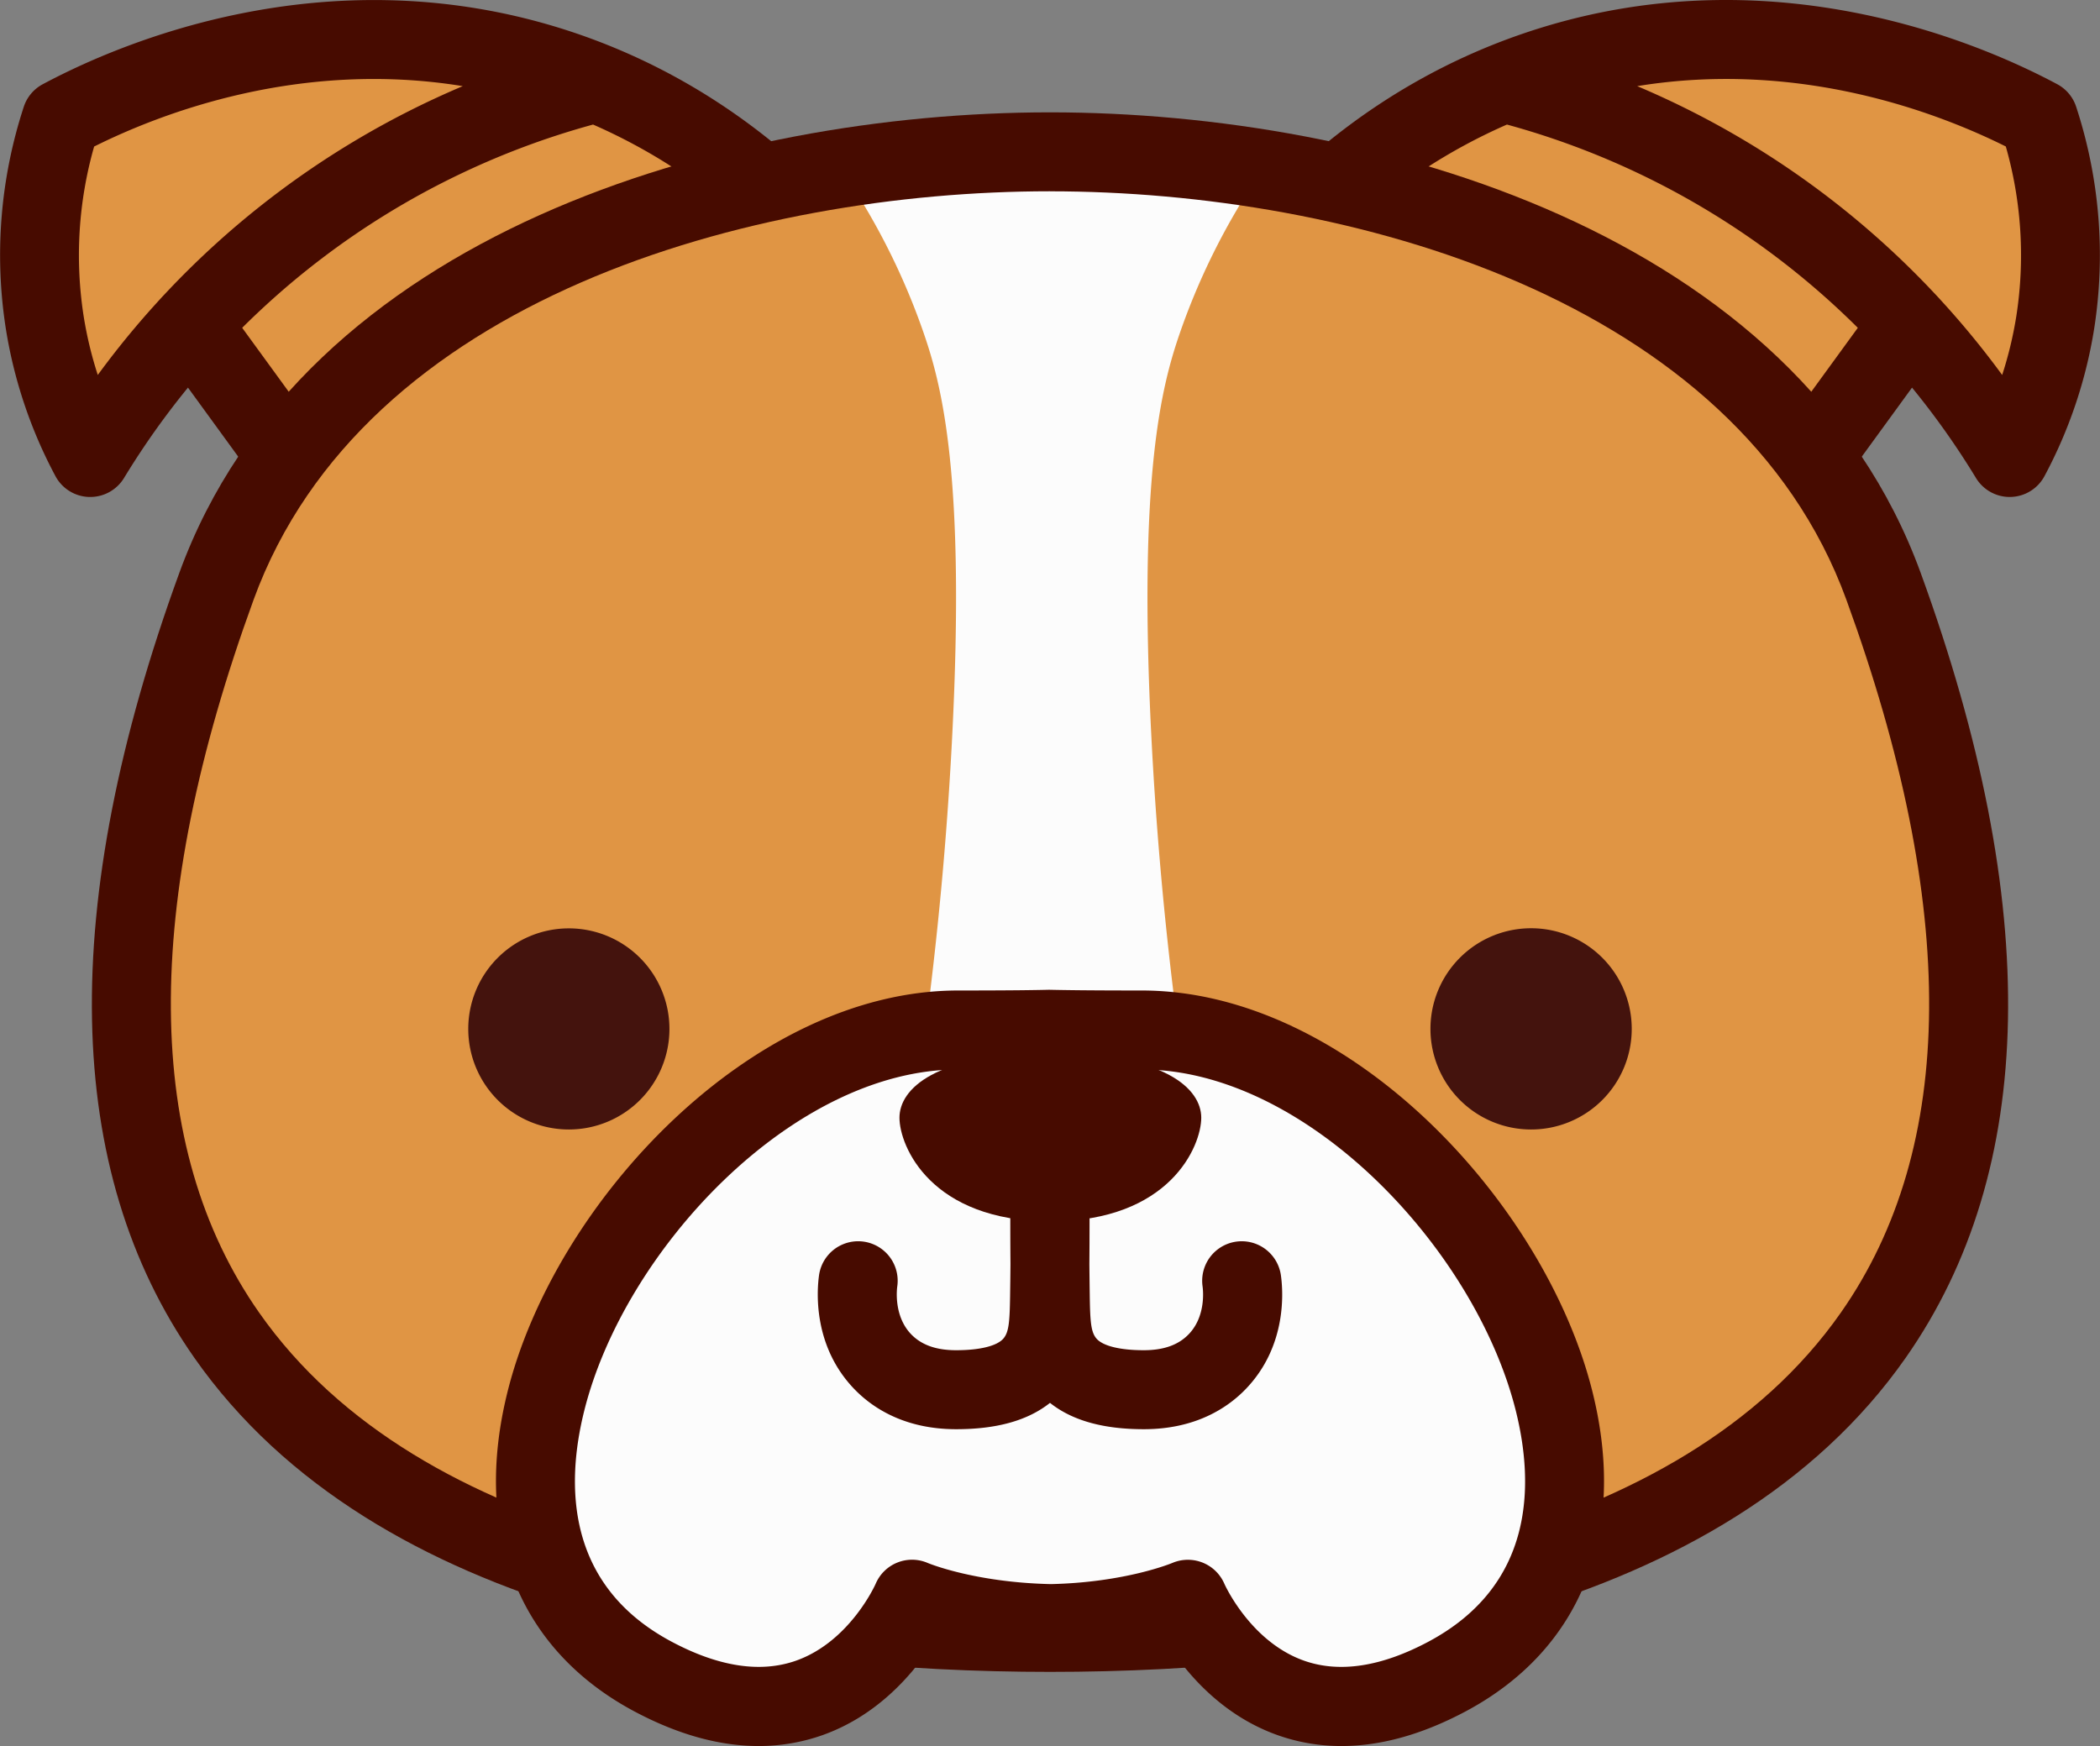 <svg xmlns="http://www.w3.org/2000/svg" width="1080" height="898.15" viewBox="0 0 1080 898.15"><rect x="0" y="0" width="1080" height="898.15" fill="#808080" stroke="none"/><g id="Layer_2" data-name="Layer 2"><g id="Great_Britain10_256782324"><g id="Great_Britain10_256782324-2" data-name="Great_Britain10_256782324"><path d="M682 116.26a279.29 279.29.0 0 1 84.11-66.53C842 11 977.05-12 1032.23 62.17c42.5 57.11 14.69 141 8.59 158.26l-66.88-38.18L885.42 269z" fill="#e09544"/><path d="M1033.58 255.64a20.32 20.32.0 0 1-17.36-9.76A408.17 408.17.0 0 0 775 64.07a291.75 291.75.0 0 0-81.44 53.43A20.32 20.32.0 1 1 666 87.61c37.09-34.17 79.62-58.83 126.43-73.3 120.88-37.36 226 7.83 265.57 29a20.29 20.29.0 0 1 9.73 11.59A244.92 244.92.0 0 1 1077 169.1a241 241 0 0 1-25.54 75.79 20.3 20.3.0 0 1-17.35 10.74zM842 44.31a449.3 449.3.0 0 1 187.69 148.57 199 199 0 0 0 7.26-30.17 203.78 203.78.0 0 0-5.39-87.36C997 58.12 925.7 30.64 842 44.31z" fill="#470b00"/><path d="M932.49 255a20.32 20.32.0 0 1-16.42-32.27l49.39-67.86a20.32 20.32.0 0 1 32.86 23.91l-49.38 67.86A20.31 20.31.0 0 1 932.49 255z" fill="#470b00"/><path d="M398 116.26a279.29 279.29.0 0 0-84.11-66.53C238 11 103-12 47.77 62.17c-42.5 57.11-14.69 141-8.6 158.26l66.89-38.18L194.58 269z" fill="#e09544"/><path d="M46.42 255.64h-.57A20.3 20.3.0 0 1 28.5 244.89 240.93 240.93.0 0 1 3 169.09 244.89 244.89.0 0 1 12.24 54.91 20.29 20.29.0 0 1 22 43.32C61.55 22.15 166.66-23 287.54 14.31 334.35 28.78 376.88 53.44 414 87.61a20.32 20.32.0 1 1-27.53 29.89A291.89 291.89.0 0 0 305 64.07 408.17 408.17.0 0 0 63.78 245.88 20.32 20.32.0 0 1 46.42 255.64zm2-180.29a203.74 203.74.0 0 0-5.39 87.35 199.14 199.14.0 0 0 7.26 30.18A449.46 449.46.0 0 1 238 44.31C154.29 30.66 83 58.13 48.47 75.35z" fill="#470b00"/><path d="M147.51 255a20.31 20.31.0 0 1-16.45-8.36L81.68 178.78a20.32 20.32.0 0 1 32.86-23.91l49.39 67.86A20.32 20.32.0 0 1 147.51 255z" fill="#470b00"/><path d="M550.75 78.31a530.66 530.66.0 0 1 166 38.23 436.47 436.47.0 0 0-65.14 101C574 385.33 628.55 553.85 648.37 607.24l-234.5 6.51A565.06 565.06.0 0 0 453 424.85c4.89-157-58.17-274.43-89.71-325.07A531.27 531.27.0 0 1 550.75 78.31z" fill="#fcfcfc"/><path d="M475.82 530.3c8-60.51 11.86-112 13.86-151.18 6.87-134.65-5.36-180.8-14.51-207.42a352.74 352.74.0 0 0-38-77.71c-36.18 3.64-196 23.63-293.76 154.81C95.57 313 80.14 380.28 73.26 411.71c-12 54.62-28.72 131.15 5.15 211.37C125.69 735.07 238.74 776.4 264 785z" fill="#e09544"/><path d="M606 530.3c-8-60.51-11.86-112-13.86-151.18-6.87-134.65 5.36-180.8 14.51-207.42A352.25 352.25.0 0 1 644.73 94c36.17 3.64 196 23.63 293.75 154.81 47.8 64.18 63.23 131.48 70.11 162.91 12 54.62 28.72 131.15-5.15 211.37C956.16 735.07 843.11 776.4 817.84 785z" fill="#e09544"/><path d="M540 860c-149.16.0-346.6-28-440.08-161.6C32.36 601.88 29.78 466 92.26 294.57 156 119.79 373.3 57.79 540 57.79s384 62 447.74 236.78h0c62.48 171.45 59.9 307.33-7.67 403.87C886.6 832 689.16 860 540 860zm0-761.61c-153.58.0-353 55-409.57 210.08C72.76 466.73 73.7 590.08 133.22 675.13 216.66 794.36 400.49 819.39 540 819.39s323.34-25 406.78-144.26c59.52-85 60.45-208.39 2.78-366.64C893.05 153.43 693.61 98.41 540 98.41z" fill="#470b00"/><path d="M839.18 529.27A51.76 51.76.0 1 0 787.43 581 51.74 51.74.0 0 0 839.18 529.27z" fill="#44130d"/><path d="M240.82 529.27A51.73 51.73.0 1 1 292.56 581 51.73 51.73.0 0 1 240.82 529.27z" fill="#44130d"/><path d="M587.16 529.82c-28.75.0-41.09-.23-47.16-.39-6.07.16-18.41.39-47.16.39-149.53.0-306.53 253-156.95 332.62C430.75 912.93 469 822.63 469 822.63s26.48 11.58 71 12.55c44.49-1 71-12.55 71-12.55s38.28 90.3 133.14 39.81C893.69 782.83 736.69 529.82 587.16 529.82z" fill="#fcfcfc"/><path d="M390.1 898.14c-20.19.0-41.51-5.93-63.75-17.76-59.68-31.77-83.48-91.73-65.32-164.5C285.38 618.27 386.58 509.5 492.84 509.5c28.43.0 40.63-.22 46.63-.37 7.06.15 19.26.37 47.69.37 106.26.0 207.45 108.77 231.81 206.38 18.16 72.77-5.64 132.73-65.32 164.5-34.72 18.47-67.21 22.57-96.6 12.16-27.82-9.86-45.77-30.66-55.56-45.45a256.85 256.85.0 0 1-61 8.4 261.16 261.16.0 0 1-61.92-8.42c-9.79 14.8-27.74 35.6-55.57 45.47A98 98 0 0 1 390.1 898.14zm220.84-95.8a20.41 20.41.0 0 1 18.74 12.36c.08.19 13.36 29.93 41.23 39.63 18.13 6.31 39.55 3 63.65-9.83 54.45-29 54.52-80.59 45-118.79-20.69-82.88-107.36-175.58-192.39-175.58-29.07.0-41.55-.22-47.69-.39-5.08.17-17.56.39-46.63.39-85 0-171.71 92.7-192.39 175.58-9.53 38.2-9.46 89.81 45 118.79 24.23 12.9 45.73 16.16 63.94 9.73 27.68-9.8 40.82-39.24 40.94-39.53A20.33 20.33.0 0 1 477.17 804c.14.06 24 10 63.27 10.85 38.43-.85 62.25-10.79 62.49-10.89A20.35 20.35.0 0 1 610.94 802.34z" fill="#470b00"/><path d="M588.27 735.17c-20.9.0-36.81-4.45-48.27-13.54-11.46 9.09-27.37 13.54-48.27 13.54-26.94.0-43.42-11.31-52.51-20.79-21.23-22.16-19.12-50.32-18-58.43a20.32 20.32.0 0 1 40.24 5.72c-.22 1.53-1.87 15.25 7.08 24.61 5.33 5.55 12.91 8.26 23.17 8.26 12.25.0 21.13-2.21 24.37-6.06 2.68-3.19 3.2-8.18 3.39-21.54q.13-8.33.2-16.65c-.12-14.44-.12-28.85.0-43.12q-.08-8.22-.2-16.37a20.33 20.33.0 0 1 5.85-14.56c7.63-7.75 21.5-7.75 29.13.0a20.51 20.51.0 0 1 6 14.56q-.13 8.15-.2 16.37c.12 14.27.12 28.68.0 43.11q.08 8.34.2 16.66c.19 13.36.71 18.35 3.39 21.54 3.24 3.85 12.12 6.06 24.37 6.06 10.26.0 17.84-2.71 23.16-8.26 9-9.36 7.31-23.08 7.09-24.61A20.32 20.32.0 0 1 658.75 656c1.15 8.11 3.26 36.27-18 58.43C631.69 723.86 615.21 735.17 588.27 735.17z" fill="#470b00"/><path d="M540.19 541.93c-59.67.0-77.61 18.42-77.61 33s16.08 53.33 77.61 53.33 77.6-38.79 77.6-53.33S599.86 541.93 540.19 541.93z" fill="#470b00"/></g></g></g></svg>